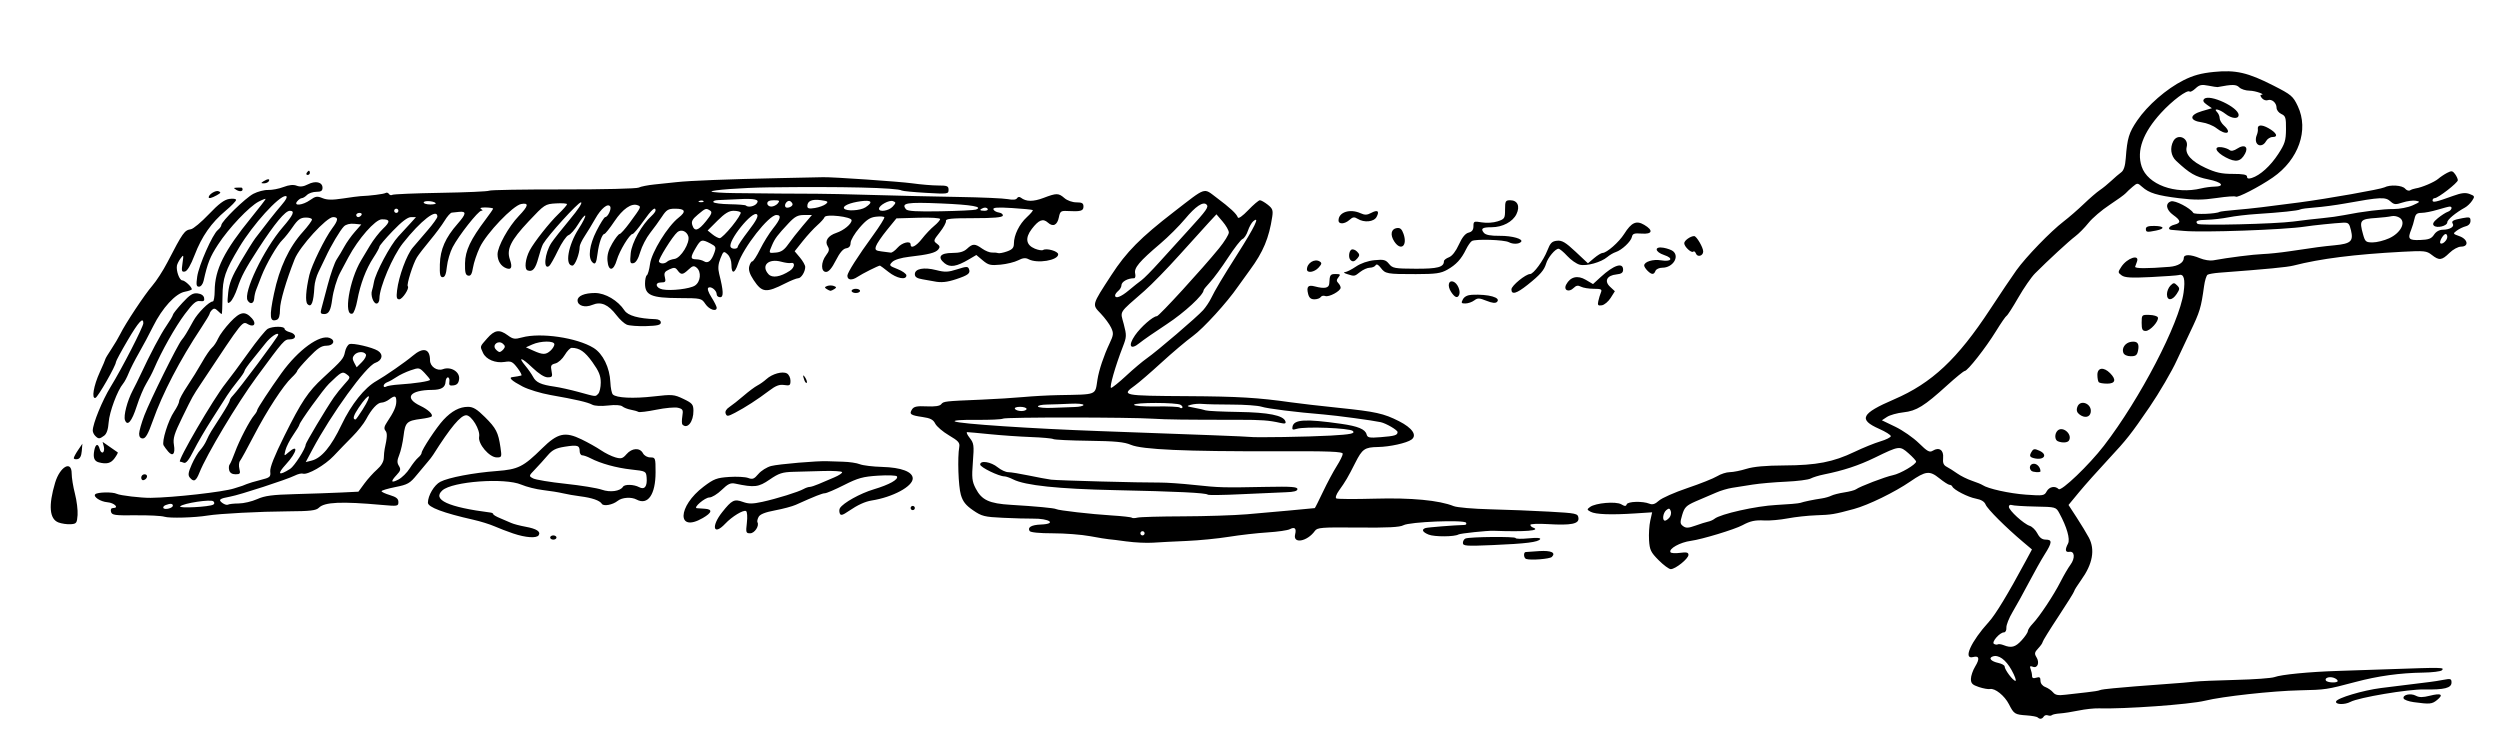 <?xml version="1.0" encoding="utf-8"?>

<svg xmlns="http://www.w3.org/2000/svg" version="1.1" viewBox="0 0 1186 351">











	<path d="m 966.681,340.348 c -0.359,-0.359 -2.702,-0.793 -5.207,-0.966 -5.656,-0.39 -6.055,-0.64 -8.431,-5.297 -2.073,-4.063 -6.633,-7.718 -9.001,-7.213 -0.802,0.171 -3.164,-0.252 -5.25,-0.941 -3.093,-1.021 -3.792,-1.729 -3.789,-3.842 0.002,-1.424 0.912,-4.079 2.022,-5.9 2.274,-3.729 1.925,-5.251 -1.027,-4.479 -4.873,1.274 -0.95,-7.426 7.535,-16.711 3.145,-3.441 9.076,-13.236 17.514,-28.92 l 2.916,-5.42 -4.232,-3.567 c -8.195,-6.908 -16.919,-15.617 -17.748,-17.719 -0.562,-1.423 -2.102,-2.359 -4.661,-2.834 -3.738,-0.693 -10.493,-4.174 -11.156,-5.748 C 925.983,230.357 925.394,230 924.858,230 c -0.536,0 -2.724,-1.405 -4.861,-3.122 -4.607,-3.702 -6.412,-3.501 -13.727,1.53 -7.397,5.088 -19.952,11.212 -26.77,13.058 -9.406,2.546 -10.564,2.739 -18,2.995 -3.85,0.132 -9.897,0.793 -13.438,1.468 -3.541,0.675 -8.491,1.117 -11,0.982 -4.483,-0.242 -6.717,0.239 -10.431,2.246 -3.705,2.002 -19.297,6.731 -24.442,7.413 -5.153,0.684 -10.706,3.784 -9.698,5.416 0.28,0.454 2.31,0.583 4.51,0.288 3.14,-0.421 4,-0.211 4,0.976 0,1.779 -6.182,6.75 -8.395,6.75 -0.84,0 -3.429,-1.913 -5.752,-4.25 -3.727,-3.75 -4.262,-4.866 -4.547,-9.484 -0.178,-2.879 0.081,-7.032 0.575,-9.228 l 0.897,-3.994 -8.139,0.529 c -11.39,0.741 -18.685,0.472 -21.012,-0.773 -1.838,-0.983 -1.86,-1.157 -0.304,-2.295 2.624,-1.919 12.3,-2.745 14.807,-1.264 1.702,1.006 2.222,1.007 2.584,0.009 0.507,-1.401 7.6,-1.593 10.786,-0.293 1.459,0.596 2.676,0.204 4.5,-1.447 1.375,-1.245 7.45,-3.932 13.5,-5.972 6.05,-2.039 12.403,-4.57 14.118,-5.623 1.715,-1.053 4.415,-1.92 6,-1.926 1.585,-0.006 5.132,-0.712 7.882,-1.569 3.392,-1.057 9.18,-1.577 18,-1.616 15.269,-0.067 23.187,-1.599 33.28,-6.439 4.004,-1.92 9.517,-4.155 12.25,-4.967 C 894.764,208.587 897,207.465 897,206.907 c 0,-0.559 -2.489,-2.117 -5.532,-3.463 -9.977,-4.412 -8.539,-7.267 7.032,-13.964 17.963,-7.726 30.121,-19.124 45.647,-42.796 4.756,-7.251 10.342,-15.549 12.413,-18.441 4.57,-6.38 16.288,-18.492 22.44,-23.194 2.475,-1.892 6.776,-5.626 9.558,-8.298 2.782,-2.672 6.203,-5.621 7.602,-6.554 1.399,-0.933 3.848,-2.925 5.442,-4.427 1.594,-1.502 3.701,-3.307 4.682,-4.011 1.229,-0.882 1.909,-2.985 2.187,-6.769 0.695,-9.447 1.482,-12.029 5.436,-17.842 4.884,-7.179 13.87,-14.996 21.896,-19.048 4.646,-2.345 8.375,-3.371 14.478,-3.981 10.362,-1.036 16.073,0.277 28.293,6.507 8.449,4.307 9.241,4.978 11.5,9.743 5.339,11.26 0.392,25.382 -11.854,33.834 -6.421,4.432 -16.866,9.817 -17.606,9.077 -0.332,-0.332 -4.401,-0.039 -9.042,0.651 -6.552,0.975 -10.52,0.999 -17.755,0.107 -10.485,-1.292 -14.308,-2.46 -17.557,-5.365 -2.2,-1.967 -2.279,-1.969 -4.5,-0.112 -1.243,1.04 -2.741,2.437 -3.328,3.105 -0.587,0.668 -4.053,3.176 -7.703,5.574 -3.65,2.398 -8.12,6.218 -9.933,8.49 -1.813,2.272 -4.647,5.144 -6.297,6.383 -2.945,2.21 -12.783,11.278 -19.073,17.58 -1.754,1.757 -5.335,6.932 -7.959,11.5 -2.624,4.568 -5.106,8.44 -5.516,8.604 -0.41,0.164 -2.705,3.485 -5.099,7.38 C 942.033,165.019 933.406,176 932.067,176 c -0.473,0 -4.206,3.038 -8.295,6.75 -10.945,9.937 -14.59,12.193 -20.779,12.861 -2.943,0.318 -6.45,1.297 -7.793,2.177 l -2.442,1.6 6.371,3.064 c 3.504,1.685 8.536,5.184 11.182,7.776 4.068,3.984 5.09,4.538 6.618,3.585 2.979,-1.861 5.247,-0.291 4.886,3.383 -0.236,2.406 0.191,3.47 1.706,4.256 1.111,0.577 3.361,2 5,3.163 1.639,1.163 4.779,2.719 6.979,3.459 2.2,0.739 4.45,1.655 5,2.034 2.51,1.73 12.774,3.998 20.639,4.56 8.128,0.581 8.707,0.49 9.785,-1.525 1.216,-2.272 3.999,-2.819 5.699,-1.119 1.222,1.222 14.452,-11.445 21.471,-20.558 17.155,-22.272 35.756,-58.022 37.796,-72.641 0.889,-6.375 0.174,-9.073 -2.213,-8.347 -0.647,0.197 -6.593,0.627 -13.214,0.957 -9.452,0.47 -12.446,0.299 -13.944,-0.796 -1.83,-1.338 -1.836,-1.503 -0.16,-4.062 2.784,-4.25 8.861,-6.197 7.393,-2.369 -0.273,0.711 -0.647,1.743 -0.83,2.293 -0.309,0.925 5.505,0.954 16.307,0.083 4.042,-0.326 6.772,-2.022 6.772,-4.205 0,-1.801 3.171,-1.751 7.65,0.121 1.972,0.824 4.77,1.282 6.218,1.017 7.259,-1.327 19.183,-2.837 23.632,-2.993 2.75,-0.097 8.375,-0.682 12.5,-1.301 13.234,-1.985 15.385,-2.271 21.741,-2.888 7.518,-0.73 8.794,-1.92 7.571,-7.062 -0.8,-3.363 -1.218,-3.756 -3.854,-3.624 -3.833,0.191 -14.118,1.248 -17.957,1.845 -9.673,1.505 -48.635,2.89 -57.5,2.045 -2.475,-0.236 -5.062,-0.454 -5.75,-0.484 -2.206,-0.096 -1.334,-1.817 1.25,-2.465 3.282,-0.824 3.155,-1.987 -0.5,-4.589 -3.417,-2.433 -3.929,-5.57 -1.058,-6.482 1.889,-0.599 9.106,3.132 10.537,5.448 0.563,0.911 10.915,0.518 12.534,-0.477 0.282,-0.173 3.882,-0.602 8,-0.952 7.237,-0.616 14.202,-1.438 29.987,-3.539 13.496,-1.796 38.462,-6.219 40.184,-7.119 2.655,-1.387 8.448,-1.027 9.807,0.609 0.68,0.819 1.739,1.178 2.355,0.797 0.616,-0.38 1.802,-0.788 2.637,-0.906 2.842,-0.402 8.927,-2.988 10.725,-4.558 0.986,-0.861 2.882,-2.13 4.213,-2.82 2.081,-1.079 2.607,-1 3.75,0.563 0.731,1 1.329,2.311 1.329,2.913 C 1166,86.711 1156.614,94 1155.026,94 c -0.564,0 -1.026,0.48 -1.026,1.067 0,1.167 1.565,0.824 9.736,-2.133 3.984,-1.442 5.863,-1.657 7.861,-0.897 2.435,0.926 2.52,1.155 1.179,3.176 -0.795,1.198 -2.308,2.651 -3.361,3.23 -4.429,2.435 -8.415,5.751 -8.415,7 0,1.756 -4.968,2.99 -6.374,1.583 -0.78,-0.78 -0.247,-1.771 1.895,-3.524 1.639,-1.342 3.767,-2.709 4.729,-3.038 1.772,-0.606 2.457,-2.464 0.909,-2.464 -0.463,0 -3.05,0.67 -5.75,1.489 -2.7,0.819 -6.138,1.494 -7.64,1.5 -2.166,0.009 -2.853,0.58 -3.319,2.761 -0.324,1.512 -1.007,3.784 -1.519,5.047 -1.855,4.577 -1.301,5.253 4.152,5.06 4.111,-0.146 5.376,-0.627 6.615,-2.518 0.958,-1.462 2.52,-2.344 4.167,-2.354 3.253,-0.019 5.608,-1.41 4.747,-2.804 -0.826,-1.336 0.036,-1.837 4.646,-2.701 3.311,-0.621 3.742,-0.471 3.742,1.301 0,1.243 -0.854,2.217 -2.25,2.568 -1.238,0.311 -3.15,1.235 -4.25,2.054 -1.94,1.445 -1.903,1.523 1.25,2.641 4.045,1.434 4.602,4.957 0.784,4.957 -1.391,0 -3.803,1.308 -5.535,3 -3.635,3.553 -4.857,3.687 -8.379,0.917 -2.447,-1.925 -3.504,-2.037 -13.885,-1.478 -22.981,1.238 -38.77,3.237 -51.736,6.55 -2.984,0.762 -12.351,1.662 -35.108,3.372 -2.535,0.19 -5.063,0.627 -5.618,0.97 -0.555,0.343 -1.305,2.772 -1.666,5.396 -1.418,10.313 -1.961,12.106 -6.598,21.772 -2.638,5.5 -5.501,11.575 -6.362,13.5 -2.153,4.813 -8.389,15.494 -12.874,22.051 -8.848,12.936 -10.826,15.45 -19.443,24.7 -4.996,5.362 -11.322,12.463 -14.058,15.778 l -4.975,6.029 3.886,5.971 c 2.137,3.284 4.735,7.571 5.773,9.526 3.029,5.706 1.803,12.495 -3.62,20.043 -1.834,2.553 -3.334,4.95 -3.334,5.327 0,0.377 -3.375,5.797 -7.5,12.043 -4.125,6.247 -7.5,11.706 -7.5,12.131 0,0.425 -0.934,1.766 -2.075,2.981 -1.747,1.859 -1.88,2.52 -0.842,4.182 1.618,2.591 0.55,5.419 -1.719,4.548 -1.33,-0.511 -1.562,-0.266 -1.038,1.099 0.37,0.965 0.674,2.424 0.674,3.241 0,1.031 0.613,1.291 2,0.851 1.565,-0.497 2,-0.18 2,1.457 0,1.261 0.911,2.438 2.291,2.963 1.26,0.479 2.916,1.624 3.68,2.544 1.077,1.298 2.415,1.545 5.959,1.103 2.514,-0.314 7.025,-0.825 10.025,-1.137 3,-0.311 5.772,-0.762 6.159,-1.002 0.388,-0.24 3.333,-0.656 6.545,-0.924 3.212,-0.269 7.865,-0.674 10.341,-0.9 2.475,-0.226 9,-0.719 14.5,-1.096 5.5,-0.377 11.575,-0.883 13.5,-1.126 1.925,-0.242 10.7,-0.617 19.5,-0.833 8.8,-0.216 17.125,-0.817 18.5,-1.335 3.186,-1.201 16.512,-2.501 30,-2.926 5.775,-0.182 16.35,-0.536 23.5,-0.786 26.579,-0.93 27.312,-0.916 25.912,0.484 -0.543,0.543 -4.571,1.038 -8.95,1.099 -10.9,0.152 -21.275,1.586 -31.962,4.42 -13.778,3.653 -14.223,3.72 -26.5,3.984 -12.951,0.279 -36.658,2.882 -44.984,4.938 -7.131,1.761 -38.287,3.998 -50.432,3.62 -2.154,-0.067 -6.417,0.397 -9.473,1.032 -3.056,0.634 -7.033,1.252 -8.837,1.373 -1.804,0.121 -3.548,0.487 -3.875,0.814 -0.327,0.327 -1.18,0.37 -1.896,0.096 -0.716,-0.275 -1.598,-0.019 -1.961,0.569 -0.748,1.211 -1.899,1.378 -2.861,0.416 z M 1109,323.056 c 0,-0.507 -0.896,-1.206 -1.991,-1.553 -2.112,-0.67 -4.337,0.158 -3.605,1.342 0.665,1.076 5.596,1.262 5.596,0.212 z m -154.692,-5.149 c -2.76,-5.007 -6.277,-7.517 -9.044,-6.455 -2.041,0.783 -0.677,2.298 2.747,3.05 1.644,0.361 2.989,1.114 2.989,1.673 0,1.517 3.986,6.825 5.126,6.825 0.544,0 -0.274,-2.292 -1.818,-5.093 z m 4.749,-14.13 c 1.619,-1.773 2.944,-3.736 2.944,-4.364 0,-0.627 1.036,-2.215 2.303,-3.527 3.197,-3.313 9.989,-13.555 13.228,-19.948 1.489,-2.937 3.597,-6.545 4.685,-8.017 2.306,-3.119 2.024,-6.561 -0.502,-6.128 -1.96,0.336 -2.188,-1.039 -0.651,-3.911 1.109,-2.071 -0.543,-7.869 -4.096,-14.382 -1.633,-2.994 -1.657,-3 -11.428,-3.192 -5.385,-0.105 -10.41,-0.429 -11.165,-0.719 -0.755,-0.29 -1.373,0.081 -1.373,0.825 0,1.697 7.059,8.151 9.9,9.053 1.167,0.37 2.803,1.991 3.636,3.602 1.056,2.042 2.264,2.929 3.989,2.929 3.132,0 3.026,1.382 -0.538,7 -1.57,2.475 -4.935,8.461 -7.478,13.303 -2.543,4.841 -6.022,11.141 -7.731,14 -1.709,2.859 -3.039,6.21 -2.954,7.447 0.087,1.27 -0.419,2.25 -1.161,2.25 -1.984,0 -6.029,4.656 -4.738,5.454 0.591,0.365 1.413,0.469 1.825,0.231 0.412,-0.239 1.65,-0.072 2.75,0.371 3.676,1.479 5.591,0.969 8.556,-2.278 z M 810.352,247.462 c 1.019,-0.212 2.369,-0.815 3,-1.339 2.747,-2.279 19.808,-6.098 29.348,-6.569 5.487,-0.271 10.611,-0.719 11.388,-0.995 1.616,-0.574 6.127,-1.51 10.2,-2.115 1.533,-0.228 3.558,-0.809 4.5,-1.292 0.942,-0.483 3.715,-1.185 6.163,-1.559 2.448,-0.375 4.923,-1.028 5.5,-1.451 1.854,-1.36 13.935,-5.982 17.511,-6.7 3.548,-0.712 11.038,-5.103 11.038,-6.472 0,-0.42 -1.612,-2.179 -3.582,-3.909 -4.156,-3.649 -4.356,-3.623 -15.953,2.023 -7.673,3.736 -14.928,6.132 -24.23,8.002 -2.345,0.472 -5.165,1.339 -6.265,1.928 -1.1,0.589 -6.381,1.263 -11.736,1.498 -5.354,0.235 -12.435,0.852 -15.735,1.372 -3.3,0.52 -7.723,1.217 -9.828,1.549 -2.105,0.332 -5.48,1.342 -7.5,2.244 -2.02,0.902 -3.897,1.705 -4.172,1.783 -0.275,0.079 -2.8,1.16 -5.611,2.404 -4.443,1.966 -5.272,2.8 -6.348,6.39 -1.085,3.62 -1.029,4.281 0.449,5.361 1.35,0.987 2.514,0.934 5.848,-0.268 2.289,-0.825 4.995,-1.674 6.014,-1.887 z m -18.363,-1.949 c 0.679,-0.818 0.954,-2.219 0.611,-3.113 -0.505,-1.317 -0.906,-1.391 -2.112,-0.39 -1.604,1.331 -2.052,4.99 -0.611,4.99 0.483,0 1.433,-0.669 2.112,-1.487 z M 1161,112.378 C 1161,111.62 1160.658,111 1160.241,111 c -1.109,0 -3.228,3.68 -2.524,4.384 0.856,0.855 3.283,-1.367 3.283,-3.006 z m -27.582,0.66 c 5.424,-2.471 8.069,-7.477 5.097,-9.65 -1.011,-0.739 -2.778,-1.117 -3.927,-0.839 -1.149,0.278 -4.398,0.659 -7.221,0.847 -7.794,0.519 -8.208,1.034 -6.314,7.854 0.951,3.423 1.348,3.75 4.549,3.75 1.929,0 5.447,-0.883 7.816,-1.963 z M 1088,105.091 c 4.675,-0.618 10.975,-1.348 14,-1.623 3.025,-0.275 7.525,-0.905 10,-1.4 8.61,-1.723 18.532,-2.946 23.529,-2.902 2.766,0.025 6.816,-0.755 9,-1.733 3.659,-1.638 3.779,-1.811 1.525,-2.201 -1.345,-0.233 -4.156,0.141 -6.246,0.831 -3.312,1.093 -4.043,1.034 -5.692,-0.458 -2.484,-2.248 -4.518,-2.162 -21.616,0.92 -4.4,0.793 -10.807,1.644 -14.237,1.892 -3.431,0.247 -6.595,0.671 -7.032,0.941 -0.921,0.569 -9.298,1.448 -20.731,2.174 -4.4,0.279 -10.376,0.984 -13.28,1.566 -2.904,0.582 -7.517,1.106 -10.25,1.165 -4.592,0.099 -5.768,0.607 -4.454,1.921 0.923,0.923 36.746,0.063 45.484,-1.091 z m -43.718,-15.722 c 1.77,-0.427 4.527,-0.797 6.125,-0.823 5.393,-0.086 3.731,-2.152 -2.77,-3.444 -6.127,-1.218 -8.838,-2.78 -15.281,-8.807 -2.501,-2.34 -3.039,-6.151 -1.322,-9.361 2.047,-3.825 7.441,-1.47 6.333,2.766 -0.88,3.365 2.248,6.849 8.918,9.93 4.906,2.266 7.634,2.869 12.964,2.865 4.933,-0.004 6.75,0.351 6.75,1.317 0,0.915 0.692,1.104 2.25,0.611 3.978,-1.257 8.832,-5.65 12.553,-11.36 3.153,-4.837 3.633,-6.374 3.678,-11.76 0.046,-5.494 -0.205,-6.313 -2.215,-7.229 C 1081.02,53.508 1080,52.188 1080,51.144 c 0,-2.392 -2.287,-4.355 -4.213,-3.616 -0.807,0.31 -2.044,-0.133 -2.749,-0.983 -0.706,-0.85 -0.89,-1.552 -0.41,-1.561 2.62,-0.046 -2.666,-1.957 -5.449,-1.969 -1.827,-0.008 -4.026,-0.72 -4.886,-1.58 -1.444,-1.444 -3.225,-1.465 -10.292,-0.125 -0.275,0.052 -2.239,-0.251 -4.364,-0.674 -3.197,-0.636 -4.246,-0.411 -6.074,1.307 -1.215,1.142 -2.471,1.814 -2.791,1.495 -1.077,-1.077 -8.23,4.256 -13.596,10.136 -8.586,9.41 -11.657,17.904 -9.183,25.401 2.83,8.576 15.908,13.381 28.29,10.395 z m 11.58,-14.724 c -4.845,-2.562 -5.932,-5.363 -1.861,-4.797 1.375,0.191 3.032,0.784 3.683,1.317 0.792,0.649 2.048,0.402 3.801,-0.746 3.267,-2.141 5.299,-0.751 3.585,2.451 -2.058,3.844 -4.431,4.302 -9.209,1.775 z M 1070.362,67.5 c -0.317,-0.825 -0.232,-2.288 0.189,-3.25 0.421,-0.963 0.682,-2.279 0.581,-2.925 -0.338,-2.156 1.701,-2.379 4.984,-0.544 3.885,2.17 4.858,4.219 2.003,4.219 -1.127,0 -2.53,0.9 -3.119,2 -1.261,2.356 -3.82,2.632 -4.638,0.5 z m -18.895,-6.705 c -1.542,-1.213 -4.634,-2.45 -6.872,-2.75 -6.083,-0.815 -6.08,-3.551 0,-5.325 l 4.727,-1.378 -2.372,-1.661 c -1.701,-1.192 -2.066,-1.967 -1.29,-2.743 2.501,-2.501 16.337,3.948 16.337,7.614 0,2.077 -3.301,1.787 -6.273,-0.551 -2.84,-2.234 -6.006,-2.879 -3.927,-0.8 0.66,0.66 1.2,1.94 1.2,2.845 0,0.905 0.9,2.46 2,3.455 4.177,3.78 1.072,4.918 -3.534,1.295 z M 1108.24,332.75 c 0.522,-1.606 12.687,-5.237 21.26,-6.347 5.403,-0.699 19.934,-2.498 23,-2.846 1.65,-0.188 4.688,-0.665 6.75,-1.06 3.324,-0.637 3.75,-0.492 3.75,1.284 0,2.618 -3.402,3.479 -13,3.29 -7.524,-0.148 -31.062,3.822 -34.927,5.89 -2.758,1.476 -7.336,1.335 -6.833,-0.211 z m 36.838,0.35 c -2.432,-0.33 -4.595,-1.124 -4.805,-1.765 -0.571,-1.738 3.339,-2.613 5.796,-1.298 1.607,0.86 3.274,0.863 6.659,0.01 5.377,-1.354 6.655,-0.59 3.411,2.039 -2.419,1.961 -3.408,2.052 -11.062,1.014 z M 723.997,265.167 c -1.155,-0.386 -1.361,-3.113 -0.247,-3.278 0.412,-0.061 3.324,-0.265 6.47,-0.454 5.683,-0.34 8.007,0.738 5.973,2.772 -0.972,0.972 -10.027,1.685 -12.196,0.959 z M 694,257.564 c 0,-0.894 0.562,-1.842 1.25,-2.106 2.121,-0.813 23.752,-1.004 23.751,-0.21 -5.8e-4,0.412 2.754,0.477 6.122,0.146 3.863,-0.38 5.901,-0.243 5.522,0.37 -0.879,1.422 -6.635,2.143 -22.518,2.821 C 695.501,259.126 694,259.017 694,257.564 Z m -159.5,-0.698 c -3.85,-0.536 -7.675,-1.009 -8.5,-1.052 -0.825,-0.043 -4.802,-0.693 -8.838,-1.445 C 513.126,253.616 505.165,253 499.471,253 c -6.377,0 -10.611,-0.418 -11.025,-1.087 -1.094,-1.77 0.873,-2.901 5.353,-3.076 7.762,-0.304 4.142,-2.917 -3.882,-2.802 -2.429,0.035 -8.772,-0.14 -14.096,-0.389 -8.831,-0.412 -10.077,-0.726 -14.219,-3.575 -3.462,-2.382 -4.832,-4.126 -5.772,-7.347 -1.191,-4.079 -1.649,-17.684 -0.762,-22.641 0.365,-2.039 -0.398,-2.907 -4.873,-5.544 -2.918,-1.72 -5.854,-4.228 -6.525,-5.574 -0.945,-1.896 -2.305,-2.602 -6.042,-3.137 -5.693,-0.814 -6.427,-1.351 -4.954,-3.626 0.871,-1.344 2.334,-1.643 6.956,-1.422 3.86,0.185 6.197,-0.156 6.862,-1 1.106,-1.403 1.58,-1.458 19.009,-2.181 6.6,-0.274 15.6,-0.833 20,-1.241 4.4,-0.409 11.825,-0.815 16.5,-0.904 18.874,-0.357 17.431,0.213 18.631,-7.367 0.724,-4.575 2.985,-11.338 5.723,-17.117 1.922,-4.056 2.003,-4.841 0.773,-7.5 -0.755,-1.633 -2.971,-4.644 -4.924,-6.69 -4.211,-4.411 -4.379,-3.8 5.022,-18.283 7.157,-11.027 13.82,-17.753 29.797,-30.083 15.501,-11.962 13.761,-11.384 20.075,-6.669 6.461,4.825 9.551,7.696 10.12,9.405 0.255,0.765 2.198,-0.592 4.931,-3.444 2.48,-2.589 4.976,-4.707 5.546,-4.707 0.57,0 2.242,0.948 3.716,2.108 2.283,1.796 2.598,2.646 2.13,5.75 -1.52,10.07 -4.293,16.703 -10.513,25.142 -2.229,3.025 -4.835,6.639 -5.79,8.031 -5.073,7.393 -16.336,19.746 -21.294,23.354 -3.11,2.263 -9.828,7.94 -14.93,12.615 -5.102,4.675 -10.792,9.584 -12.644,10.91 -6.593,4.717 -5.899,4.856 25.131,5.035 23.859,0.138 33.366,0.707 49,2.933 3.85,0.548 13.975,1.717 22.5,2.597 17.649,1.822 21.418,2.656 28.708,6.357 6.317,3.207 8.675,6.684 5.904,8.71 -2.262,1.654 -10.292,3.435 -15.912,3.529 -6.278,0.105 -7.442,0.912 -10.738,7.446 -3.501,6.94 -4.63,8.865 -7.731,13.184 -1.296,1.805 -1.852,3.416 -1.298,3.759 0.534,0.33 8.754,0.381 18.268,0.115 17.336,-0.486 30.537,0.764 37.434,3.543 1.575,0.635 9.389,1.312 17.364,1.504 7.975,0.192 20.575,0.694 28,1.114 12.861,0.728 13.515,0.868 13.812,2.957 0.406,2.855 -3.375,3.62 -14.58,2.951 -4.527,-0.271 -8.232,-0.114 -8.232,0.349 0,0.462 0.562,1.042 1.25,1.287 4.099,1.464 -3.661,2.098 -18.75,1.532 -2.924,-0.11 -15.78,1.243 -16.593,1.746 -1.829,1.13 -11.433,1.179 -14.156,0.072 -2.938,-1.194 -3.534,-2.43 -1.5,-3.111 1.023,-0.343 13.435,-1.333 18.559,-1.481 0.72,-0.021 1.025,-0.497 0.679,-1.057 -0.911,-1.475 -26.82,-0.426 -29.713,1.203 -1.665,0.938 -7.429,1.231 -21.501,1.095 -17.431,-0.169 -19.345,-0.019 -20.5,1.598 -3.637,5.09 -10.536,6.296 -9.367,1.637 0.712,-2.836 -0.18,-3.705 -2.519,-2.453 -1.017,0.544 -5.795,1.232 -10.619,1.529 -4.824,0.297 -13.045,1.231 -18.27,2.075 -5.225,0.844 -14.225,1.731 -20,1.971 -5.775,0.24 -12.975,0.61 -16,0.821 -3.025,0.211 -8.65,-0.055 -12.5,-0.591 z M 543,253 c 0,-0.55 -0.45,-1 -1,-1 -0.55,0 -1,0.45 -1,1 0,0.55 0.45,1 1,1 0.55,0 1,-0.45 1,-1 z m 18.157,-8.047 c 10.639,-0.031 24.293,-0.472 30.343,-0.981 9.544,-0.803 31.557,-2.802 32.236,-2.928 0.13,-0.024 1.87,-3.485 3.866,-7.691 1.996,-4.206 4.927,-9.694 6.513,-12.196 1.586,-2.502 2.884,-5.143 2.884,-5.871 0,-1.071 -6.124,-1.303 -32.25,-1.22 -42.284,0.134 -62.995,-0.79 -68.25,-3.044 -3.136,-1.345 -7.442,-1.76 -19.929,-1.92 -8.761,-0.113 -16.368,-0.476 -16.906,-0.809 -0.538,-0.332 -5.295,-0.764 -10.571,-0.959 -5.277,-0.195 -14.029,-0.8 -19.45,-1.345 C 464.223,205.446 459.353,205 458.821,205 c -0.532,0 0.012,1.238 1.208,2.75 1.994,2.521 2.119,3.47 1.505,11.407 -0.58,7.489 -0.404,9.175 1.303,12.5 2.86,5.571 6.398,7.223 16.792,7.839 11.715,0.694 20.606,1.532 21.387,2.014 1.015,0.627 16.715,2.422 26.444,3.023 4.928,0.304 9.189,0.783 9.47,1.063 0.28,0.28 1.494,0.263 2.697,-0.039 1.203,-0.302 10.892,-0.574 21.53,-0.605 z m 11.814,-10.289 C 572.165,233.818 558.194,233.138 529,232.525 502.112,231.96 486.281,230.294 480.669,227.44 479.112,226.648 477.259,226 476.552,226 473.883,226 465,221.677 465,220.378 c 0,-2.112 5.112,-1.303 8.327,1.317 1.555,1.268 3.805,2.305 5,2.306 1.195,4.5e-4 5.548,0.708 9.673,1.572 4.125,0.864 8.918,1.755 10.651,1.98 3.115,0.405 42.06,1.442 51.977,1.384 2.82,-0.016 10.02,0.492 16,1.13 11.975,1.278 13.409,1.315 34.372,0.907 11.571,-0.226 14.5,-0.013 14.5,1.053 0,0.933 -1.659,1.385 -5.5,1.497 -3.025,0.089 -12.475,0.507 -21,0.928 -8.525,0.422 -15.738,0.517 -16.028,0.212 z m 58.405,-28.026 c 9.421,-0.532 11.609,-0.987 10.427,-2.169 -1.425,-1.425 -22.826,-2.25 -26.645,-1.027 -1.912,0.612 -2.279,0.424 -2,-1.024 0.667,-3.463 6.071,-3.784 23.051,-1.368 8.032,1.143 11.457,2.562 12.098,5.014 0.415,1.588 1.281,1.757 6.771,1.322 6.619,-0.524 7.923,-0.923 7.923,-2.42 0,-0.952 -5.388,-4.111 -8,-4.69 -3.629,-0.804 -21.076,-3.159 -27,-3.645 -13.315,-1.092 -26.596,-2.753 -29.591,-3.702 -1.7,-0.539 -8,-0.986 -14,-0.994 -6,-0.008 -12.259,-0.15 -13.909,-0.315 -1.65,-0.165 -4.125,0.011 -5.5,0.392 -2.272,0.629 -2.136,0.758 1.5,1.418 2.2,0.399 4.675,0.964 5.5,1.254 0.825,0.291 7.8,0.624 15.5,0.74 14.299,0.216 21.373,1.633 22.304,4.467 0.35,1.065 -0.219,1.238 -2.423,0.735 -5.366,-1.222 -8.855,-1.482 -19.881,-1.477 -25.039,0.009 -34.336,-0.109 -40.5,-0.515 -11.196,-0.737 -69.972,-0.77 -71.154,-0.04 -0.619,0.382 -6.35,0.644 -12.736,0.581 -6.999,-0.069 -11.015,0.23 -10.111,0.754 1.933,1.119 36.535,3.429 68.5,4.571 48.367,1.729 70.219,2.576 71.437,2.77 2.394,0.381 27.91,-0.039 38.439,-0.633 z M 487,194 c 0,-0.55 -1.377,-1 -3.059,-1 -1.785,0 -2.802,0.417 -2.441,1 0.34,0.55 1.716,1 3.059,1 1.343,0 2.441,-0.45 2.441,-1 z m 22.75,-0.908 c 2.337,-0.05 4.25,-0.493 4.25,-0.984 0,-0.491 -2.812,-0.753 -6.25,-0.582 -3.438,0.17 -8.414,0.347 -11.059,0.392 -2.645,0.045 -4.561,0.484 -4.258,0.974 0.303,0.49 3.367,0.757 6.809,0.592 3.442,-0.165 8.17,-0.341 10.508,-0.392 z m 50.336,-1.038 C 558.191,190.882 538,190.864 538,192.034 c 0,0.546 4.443,0.877 10.493,0.783 5.771,-0.09 10.796,0.14 11.167,0.51 0.37,0.37 0.923,0.424 1.228,0.119 0.305,-0.305 -0.056,-0.931 -0.801,-1.392 z m -25.811,-13.824 c 3.424,-3.174 7.8,-6.864 9.725,-8.2 4.822,-3.348 23.986,-19.745 26.798,-22.928 1.264,-1.431 2.947,-3.951 3.741,-5.601 1.83,-3.803 5.496,-9.951 12.461,-20.897 8.272,-12.999 10.884,-18.411 7.551,-15.645 -0.797,0.661 -1.944,2.702 -2.548,4.534 -0.605,1.832 -1.754,3.583 -2.554,3.89 -0.8,0.307 -3.884,4.284 -6.853,8.838 -2.969,4.554 -6.793,9.771 -8.497,11.592 -1.704,1.821 -3.098,3.546 -3.098,3.832 0,2.231 -9.117,10.651 -17.429,16.098 -5.539,3.63 -11.374,7.673 -12.965,8.985 -4.354,3.589 -5.651,1.388 -2.155,-3.657 2.774,-4.003 8.567,-9.07 10.37,-9.07 1.006,0 21.571,-22.46 29.517,-32.236 2.564,-3.155 4.643,-6.53 4.621,-7.5 -0.022,-0.97 -1.355,-3.302 -2.962,-5.181 l -2.922,-3.417 -3.638,3.917 c -2.001,2.154 -8.278,9.092 -13.949,15.417 -5.671,6.325 -13.136,13.975 -16.589,17 -12.553,10.997 -11.485,9.273 -9.783,15.788 1.391,5.325 1.36,6.05 -0.452,10.712 -3.591,9.236 -6.519,19.5 -5.562,19.5 0.521,0 3.749,-2.597 7.173,-5.77 z M 535.57,137.688 c 2.162,-1.822 4.848,-3.959 5.97,-4.75 1.122,-0.791 4.874,-4.588 8.337,-8.438 3.463,-3.85 9.745,-10.768 13.96,-15.373 8.648,-9.448 9.728,-10.985 8.517,-12.119 -1.624,-1.52 -5.191,0.884 -10.148,6.84 -2.737,3.289 -8.022,8.564 -11.744,11.721 -9.961,8.45 -12.551,11.526 -11.941,14.181 0.284,1.238 0.059,2.25 -0.502,2.25 -3.088,0 -6.019,1.662 -6.019,3.413 0,0.738 -0.675,1.903 -1.5,2.587 -0.825,0.685 -1.5,1.64 -1.5,2.122 0,1.799 2.76,0.776 6.57,-2.435 z M 261,255 c 0,-0.55 0.675,-1 1.5,-1 0.825,0 1.5,0.45 1.5,1 0,0.55 -0.675,1 -1.5,1 -0.825,0 -1.5,-0.45 -1.5,-1 z m -17.5,-1.901 c -2.75,-0.933 -6.781,-2.478 -8.957,-3.433 -2.177,-0.955 -6.677,-2.351 -10,-3.101 C 210.358,243.362 203,240.605 203,238.493 c 0,-3.395 2.99,-8.436 5.894,-9.938 3.931,-2.033 15.662,-4.266 26.82,-5.106 10.107,-0.761 12.582,-2 21.453,-10.742 7.386,-7.279 10.869,-8.073 18.726,-4.267 3.084,1.494 7.221,3.816 9.194,5.161 1.973,1.345 5.035,2.86 6.804,3.368 2.791,0.8 3.498,0.599 5.343,-1.523 2.575,-2.962 6.305,-3.176 7.766,-0.446 0.626,1.17 2.094,2 3.535,2 2.387,0 2.465,0.224 2.465,7.05 0,10.579 -3.648,15.815 -9.017,12.941 -2.512,-1.344 -6.913,-1.03 -8.983,0.642 -2.327,1.879 -6.685,2.686 -7.488,1.386 -0.978,-1.583 -4.624,-2.85 -10.248,-3.563 -2.62,-0.332 -6.339,-0.98 -8.264,-1.441 -1.925,-0.46 -6.141,-1.141 -9.37,-1.513 -3.228,-0.372 -7.878,-1.537 -10.333,-2.589 -7.819,-3.351 -32.68,-1.54 -37.439,2.728 -4.947,4.437 2.713,7.962 22.892,10.533 0.688,0.088 1.25,0.424 1.25,0.748 0,0.324 1.462,1.187 3.25,1.917 1.788,0.73 4.15,1.743 5.25,2.251 1.1,0.507 4.177,1.319 6.837,1.803 5.212,0.949 7.286,2.29 6.217,4.019 -0.947,1.532 -6.181,1.178 -12.054,-0.814 z m 52.061,-22.197 c 0.77,-1.246 5.143,-1.13 7.632,0.202 2.606,1.394 3.939,-0.326 3.568,-4.603 -0.255,-2.94 -0.4,-3.015 -7.261,-3.763 -7.081,-0.772 -14.542,-2.833 -19.363,-5.348 -1.45,-0.757 -3.2,-1.379 -3.887,-1.382 -0.688,-0.003 -1.25,-0.88 -1.25,-1.947 0,-2.78 -1.027,-3.092 -7.047,-2.141 -4.294,0.679 -5.922,1.513 -8.221,4.214 -1.577,1.852 -4.235,4.788 -5.907,6.525 -3.022,3.138 -3.027,3.164 -0.903,4.301 1.175,0.629 8.086,1.775 15.358,2.547 7.271,0.772 15.021,2.034 17.221,2.805 3.986,1.397 8.738,0.731 10.061,-1.408 z m 58.749,17.126 c 0.333,-2.811 0.168,-5.232 -0.379,-5.57 -1.203,-0.744 -6.662,2.563 -9.873,5.98 -5.609,5.971 -6.855,1.35 -1.467,-5.438 4.623,-5.823 5.734,-6.373 9.853,-4.884 2.721,0.984 4.592,0.975 9.234,-0.043 6.852,-1.502 17.093,-4.691 19.558,-6.089 C 382.191,231.443 383.473,231 384.085,231 c 0.612,0 2.53,-0.614 4.264,-1.364 1.733,-0.75 5.051,-2.163 7.374,-3.14 2.323,-0.976 4.013,-2.114 3.757,-2.529 -0.256,-0.414 -4.181,-0.652 -8.723,-0.528 -4.541,0.124 -11.019,0.301 -14.395,0.393 -5.234,0.143 -6.89,0.685 -11.244,3.68 -5.275,3.629 -7.165,3.85 -16.342,1.915 -2.191,-0.462 -3.444,0.125 -6.403,2.999 -2.024,1.966 -4.657,3.574 -5.852,3.574 -2.095,0 -7.823,4.905 -5.945,5.092 0.508,0.051 2.157,0.163 3.663,0.25 3.946,0.228 3.644,1.825 -0.835,4.415 -12.423,7.185 -12.043,-5.504 0.448,-14.934 4.821,-3.64 6.202,-4.162 12.047,-4.557 3.631,-0.245 7.703,-0.025 9.048,0.488 2.062,0.788 2.818,0.491 4.823,-1.891 1.308,-1.554 4.032,-3.259 6.054,-3.789 3.469,-0.909 22.343,-2.517 26.677,-2.272 1.1,0.062 4.429,0.168 7.397,0.236 2.969,0.068 6.569,0.603 8,1.189 1.431,0.586 6.219,1.164 10.639,1.283 8.999,0.244 14.463,2.308 14.463,5.464 0,3.799 -9.47,8.883 -19.5,10.468 -3.106,0.491 -6.653,2.119 -10.784,4.95 -3.041,2.084 -3.893,2.309 -4.339,1.148 -0.305,-0.795 -0.267,-1.911 0.085,-2.48 1.552,-2.511 9.645,-7.009 16.056,-8.923 7.406,-2.211 11.865,-4.708 10.977,-6.146 -0.296,-0.479 -4.317,-0.63 -8.936,-0.336 -7.181,0.457 -9.518,1.1 -16.124,4.439 -4.249,2.148 -8.341,3.905 -9.092,3.905 -1.227,0 -4.72,1.386 -13.844,5.494 -1.65,0.743 -6.069,1.924 -9.82,2.626 -4.668,0.872 -7.128,1.85 -7.796,3.098 -0.537,1.003 -0.783,2.151 -0.547,2.553 0.981,1.668 -1.365,5.229 -3.443,5.229 -2.016,0 -2.129,-0.355 -1.583,-4.972 z M 27.748,247.86 C 23.452,246.255 22.906,239.808 26.15,229 28.451,221.332 34,218.226 34,224.606 c 0,1.983 0.699,6.302 1.553,9.598 0.854,3.296 1.416,7.861 1.25,10.144 -0.279,3.828 -0.537,4.167 -3.303,4.346 -1.65,0.107 -4.238,-0.268 -5.752,-0.834 z M 78,245.139 c -1.375,-0.444 -7.535,-0.751 -13.688,-0.683 -9.969,0.11 -11.239,-0.072 -11.656,-1.666 C 52.36,241.662 52.738,241 53.677,241 c 3.016,0 0.557,-2.47 -2.724,-2.736 -3.305,-0.268 -6.911,-2.64 -5.761,-3.789 1.04,-1.04 8.271,-1.178 10.219,-0.196 1.542,0.778 11.55,1.958 16.089,1.897 10.897,-0.145 34.408,-2.795 39.5,-4.452 1.925,-0.626 3.725,-1.197 4,-1.268 0.275,-0.071 1.192,-0.439 2.037,-0.818 0.845,-0.379 3.77,-1.248 6.5,-1.931 4.6,-1.151 4.941,-1.447 4.664,-4.045 -0.201,-1.889 2,-7.425 6.754,-16.983 8.064,-16.214 11.199,-20.907 18.362,-27.489 9.078,-8.341 9.714,-9.095 10.345,-12.252 0.342,-1.711 1.291,-3.368 2.108,-3.682 1.68,-0.645 10.818,1.481 13.48,3.135 2.737,1.702 2.137,4.576 -1.199,5.739 -4.415,1.539 -20.809,24.144 -29.897,41.221 l -3.115,5.853 2.73,-0.673 c 4.742,-1.168 9.296,-6.605 14.268,-17.034 4.638,-9.73 10.928,-17.605 16.608,-20.795 3.963,-2.226 13.824,-9.073 17.139,-11.902 5.002,-4.269 8.215,-3.438 8.215,2.124 0,2.954 3.334,5.257 6.103,4.216 3.749,-1.41 8.105,1.226 7.708,4.665 -0.224,1.942 -0.96,2.785 -2.637,3.022 -1.859,0.263 -2.261,-0.079 -2,-1.705 0.179,-1.119 -0.124,-2.06 -0.674,-2.092 -0.55,-0.032 -1.053,0.897 -1.119,2.064 -0.152,2.723 -2.003,3.847 -6.381,3.875 -10.686,0.068 -13.469,3.814 -5.606,7.545 3.747,1.778 6.252,4.171 5.331,5.092 -0.308,0.308 -2.51,0.808 -4.893,1.112 -6.824,0.869 -7.609,1.621 -8.381,8.027 -0.381,3.164 -1.302,7.242 -2.045,9.061 -1.057,2.586 -1.093,3.722 -0.165,5.208 0.986,1.578 0.811,2.3 -1.027,4.257 -3.058,3.255 -2.769,4.066 0.791,2.225 1.653,-0.855 4.067,-3.235 5.364,-5.29 1.297,-2.055 3.095,-4.347 3.995,-5.094 C 199.264,216.366 200,215.369 200,214.897 c 0,-1.466 7.098,-12.224 10.38,-15.732 3.928,-4.199 7.644,-6.165 11.653,-6.165 2.41,0 4.26,1.122 8.023,4.866 5.334,5.306 6.318,7.227 7.369,14.384 0.671,4.567 0.603,4.75 -1.76,4.75 -3.528,0 -9.006,-6.436 -8.359,-9.821 C 227.917,203.982 223.712,197 221.175,197 c -2.65,0 -7.431,5.717 -15.675,18.744 -0.55,0.869 -1.675,2.336 -2.5,3.26 -0.825,0.924 -3.165,3.723 -5.201,6.219 -3.341,4.098 -4.338,4.666 -10.25,5.841 -3.602,0.716 -6.549,1.598 -6.549,1.96 0,0.362 1.8,1.198 4,1.857 3,0.899 4,1.718 4,3.278 0,1.987 -0.345,2.049 -7.75,1.384 -19.32,-1.733 -27.269,-1.381 -29.98,1.327 -1.331,1.329 -4.031,1.643 -14.7,1.708 -13.296,0.081 -32.635,1.094 -38.07,1.995 -6.131,1.016 -18.081,1.346 -20.5,0.565 z m 4,-5.255 c 0,-1.031 -1.197,-1.129 -3.412,-0.279 -0.867,0.333 -1.353,0.965 -1.081,1.406 C 78.137,242.031 82,241.061 82,239.883 Z m 19.179,-0.494 c 0.622,-0.385 0.642,-0.968 0.053,-1.557 -1.104,-1.104 -14.191,0.867 -15.733,2.369 -1.087,1.06 13.907,0.283 15.679,-0.812 z m 12.077,-0.547 c 2.334,-0.018 6.269,-0.942 8.744,-2.053 3.618,-1.625 7.145,-2.091 18,-2.38 7.425,-0.197 17.22,-0.538 21.767,-0.757 l 8.267,-0.398 2.84,-3.876 c 1.562,-2.132 4.254,-5.117 5.983,-6.634 2.017,-1.77 3.17,-3.74 3.219,-5.5 0.042,-1.508 0.224,-3.417 0.405,-4.242 1.247,-5.696 1.324,-7.529 0.368,-8.682 -0.802,-0.967 -0.602,-2.028 0.765,-4.063 3.223,-4.796 4.386,-7.414 4.386,-9.869 0,-2.739 -0.714,-2.916 -3.441,-0.854 -1.068,0.808 -2.677,1.468 -3.576,1.468 -1.919,0 -4.767,3.096 -7.359,8 -1.018,1.925 -3.937,5.593 -6.487,8.152 -2.55,2.559 -6.516,6.656 -8.812,9.105 -4.16,4.436 -12.481,9.218 -14.672,8.431 -0.634,-0.228 -2.352,0.191 -3.818,0.931 -3.688,1.861 -26.081,9.155 -30.618,9.973 -5.106,0.921 -5.815,1.498 -3.722,3.028 0.989,0.723 2.185,1.077 2.658,0.785 0.472,-0.292 2.769,-0.545 5.103,-0.563 z m 24.379,-16.394 C 139.616,221.202 145,212.782 145,210.932 c 0,-0.832 9.646,-16.99 13.391,-22.432 1.136,-1.65 3.399,-4.462 5.031,-6.248 2.887,-3.161 2.914,-3.286 1.022,-4.678 -2.034,-1.496 -2.439,-1.28 -8.362,4.459 C 153.393,184.639 142,200.437 142,201.56 c 0,0.319 -1.324,2.505 -2.942,4.857 -1.618,2.352 -3.261,5.583 -3.65,7.18 -0.689,2.83 -0.657,2.859 1.271,1.154 5.131,-4.538 4.337,-0.313 -1.042,5.546 -4.35,4.738 -3.524,5.628 1.998,2.152 z m 34.387,-28.144 c 4.983,-7.858 3.346,-8.604 -1.881,-0.857 -2.527,3.744 -3,5.553 -1.452,5.553 0.195,0 1.695,-2.113 3.333,-4.696 z m 17.355,-11.896 C 196.676,181.955 204,180.837 204,180.175 c 0,-0.311 -1.15,-1.766 -2.556,-3.234 -2.484,-2.593 -2.673,-2.628 -6.672,-1.25 -2.264,0.78 -5.276,2.22 -6.694,3.201 -1.418,0.981 -3.366,2.067 -4.328,2.414 -0.963,0.347 -1.75,1.122 -1.75,1.722 0,0.6 0.507,0.777 1.127,0.394 0.62,-0.383 3.432,-0.839 6.25,-1.014 z m -15.812,-14.304 c -0.964,-1.56 -4.098,-1.371 -5.511,0.332 -0.914,1.101 -0.919,1.946 -0.02,3.625 l 1.172,2.189 2.521,-2.521 c 1.387,-1.387 2.214,-3.018 1.839,-3.625 z M 432,241 c 0,-0.55 0.45,-1 1,-1 0.55,0 1,0.45 1,1 0,0.55 -0.45,1 -1,1 -0.55,0 -1,-0.45 -1,-1 z M 67,226.583 C 67,225.713 67.713,225 68.583,225 c 1.766,0 1.458,2.153 -0.396,2.771 C 67.534,227.989 67,227.454 67,226.583 Z m 23.049,-0.024 c -0.945,-1.138 -0.75,-2.447 0.926,-6.238 1.167,-2.638 2.97,-5.703 4.006,-6.809 C 96.019,212.406 97.346,210.375 97.931,209 c 0.585,-1.375 1.628,-3.388 2.317,-4.474 0.689,-1.086 2.94,-4.605 5.002,-7.821 2.062,-3.216 3.75,-6.233 3.75,-6.704 0,-0.472 0.644,-1.502 1.432,-2.29 C 113.074,185.069 132,159.714 132,158.817 c 0,-1.516 -3.717,1.014 -6.166,4.197 -1.284,1.669 -4.022,5.075 -6.084,7.571 -2.062,2.495 -3.75,4.917 -3.75,5.382 0,0.465 -1.462,2.635 -3.25,4.823 -1.788,2.188 -4.051,5.268 -5.029,6.845 -0.978,1.576 -4.245,6.691 -7.258,11.366 -3.014,4.675 -6.893,11.335 -8.621,14.799 -2.177,4.365 -3.581,6.131 -4.574,5.75 C 86.481,219.247 85.641,219 85.401,219 c -1.541,0 15.911,-29.95 21.56,-37 1.983,-2.475 6.904,-9.124 10.935,-14.775 4.031,-5.651 8.149,-10.714 9.151,-11.25 2.365,-1.266 7.953,-1.261 7.953,0.006 0,0.54 1.125,1.263 2.5,1.608 3.266,0.82 3.278,3.411 0.015,3.411 -2.601,0 -2.831,0.26 -15.874,18 -9.132,12.42 -23.659,36.722 -27.048,45.25 -1.605,4.037 -2.663,4.575 -4.543,2.309 z M 108.732,223.084 c -0.276,-1.054 -0.177,-2.291 0.218,-2.75 0.395,-0.459 1.534,-3.084 2.53,-5.834 1.986,-5.484 6.986,-15.091 9.148,-17.579 0.754,-0.868 1.372,-1.915 1.372,-2.325 0,-0.714 6.223,-10.202 11.54,-17.596 7.915,-11.006 18.172,-18.476 22.884,-16.667 2.883,1.106 1.828,3.667 -1.511,3.667 -2.443,0 -4.215,1.175 -8.5,5.634 -2.977,3.099 -5.414,5.945 -5.414,6.326 0,0.38 -1.162,1.782 -2.582,3.116 -4.04,3.793 -11.822,15.738 -17.978,27.592 -3.093,5.958 -6.053,11.351 -6.576,11.986 -0.523,0.635 -0.658,2.322 -0.3,3.75 0.571,2.274 0.343,2.596 -1.84,2.596 -1.614,0 -2.668,-0.675 -2.993,-1.916 z m 854.934,0.249 C 962.321,221.988 963.053,220 964.893,220 c 1.568,0 3.107,1.774 3.107,3.582 0,0.682 -3.61,0.475 -4.333,-0.248 z M 46.835,219.327 c -2.126,-0.563 -2.762,-2.259 -2.116,-5.64 0.614,-3.214 1.837,-3.49 2.596,-0.586 0.302,1.155 0.987,1.83 1.523,1.499 0.535,-0.331 0.716,-1.585 0.402,-2.786 l -0.571,-2.185 3.415,2.362 c 1.878,1.299 3.572,2.477 3.763,2.617 0.192,0.14 -0.483,1.397 -1.5,2.792 -1.753,2.406 -3.76,2.921 -7.513,1.927 z M 35.007,217.323 C 35.01,216.87 35.929,215.15 37.048,213.5 l 2.035,-3 -0.292,3.492 c -0.199,2.386 -0.846,3.597 -2.042,3.823 -0.963,0.182 -1.747,-0.039 -1.743,-0.492 z M 964.75,217.321 c -1.968,-0.526 -2.128,-1.175 -0.806,-3.264 0.748,-1.182 1.392,-1.225 3.563,-0.236 4.26,1.941 2.026,4.778 -2.757,3.5 z M 79.786,214.226 c -0.815,-0.95 -1.792,-2.274 -2.172,-2.942 -0.988,-1.741 2.162,-11.865 4.987,-16.029 C 83.921,193.311 85,191.084 85,190.306 c 0,-0.778 1.721,-3.978 3.824,-7.11 2.103,-3.132 5.256,-8.23 7.006,-11.328 1.751,-3.098 3.881,-6.212 4.734,-6.92 0.853,-0.708 2.163,-2.673 2.91,-4.367 0.747,-1.694 3.351,-5.193 5.785,-7.777 4.737,-5.027 6.974,-5.411 10.273,-1.766 2.19,2.42 1.079,4.361 -1.658,2.897 -3.029,-1.621 -1.853,-3.085 -22.457,27.964 -4.173,6.289 -3.86,5.724 -8.911,16.035 -3.875,7.908 -4.52,10.032 -3.993,13.147 0.716,4.236 -0.545,5.691 -2.728,3.148 z M 976.25,209.338 c -1.537,-0.62 -1.634,-3.554 -0.166,-5.022 2.432,-2.432 7.247,1.721 5.421,4.675 -0.65,1.051 -3.107,1.213 -5.256,0.347 z M 45.2,206.8 C 44.54,206.14 44,205.001 44,204.268 44,201.025 48.545,189.908 52.492,183.5 57.875,174.76 68,155.042 68,153.3 c 0,-3.132 -2.262,-0.657 -7.442,8.144 C 57.501,166.639 55,171.279 55,171.756 c 0,1.697 -8.521,16.612 -9.708,16.994 -1.969,0.633 -0.892,-5.758 2.054,-12.195 C 48.806,173.367 50,170.556 50,170.309 c 0,-0.247 1.251,-2.33 2.781,-4.629 1.529,-2.299 3.442,-5.527 4.25,-7.174 2.47,-5.031 11.58,-18.772 15.253,-23.007 1.908,-2.2 5.104,-7.15 7.1,-11 7.407,-14.281 8.12,-15.284 11.189,-15.753 1.116,-0.17 4.932,-3.361 8.479,-7.09 4.719,-4.961 7.32,-6.914 9.699,-7.279 1.788,-0.275 3.25,-0.064 3.25,0.468 0,0.532 -2.23,2.834 -4.956,5.117 -6.779,5.676 -11.305,12.144 -14.713,21.027 -1.869,4.871 -3.487,7.609 -4.627,7.828 -1.526,0.294 -1.671,-0.221 -1.121,-3.991 0.588,-4.032 0.528,-4.189 -0.883,-2.292 -0.833,1.12 -1.629,2.695 -1.77,3.5 C 83.502,128.484 85.139,133 86.453,133 87.659,133 91,136.099 91,137.217 c 0,0.308 -1.495,0.84 -3.322,1.183 -4.401,0.826 -10.707,7.705 -15.007,16.371 -1.836,3.701 -4.894,9.429 -6.794,12.729 -1.9,3.3 -4.074,7.575 -4.831,9.5 -0.757,1.925 -1.958,4.19 -2.671,5.034 -2.652,3.141 -6.472,13.381 -6.822,18.283 -0.243,3.404 -0.949,5.499 -2.149,6.376 -2.202,1.61 -2.69,1.622 -4.205,0.107 z M 66,205.771 c 0,-1.226 1.122,-5.163 2.494,-8.75 2.733,-7.146 15.695,-33.34 17.684,-35.736 1.389,-1.674 2.32,-3.193 5.528,-9.024 C 93.82,148.419 99.247,143 100.981,143 c 0.455,0 0.845,-2.265 0.866,-5.033 0.079,-10.127 4.455,-18.882 17.389,-34.784 3.72,-4.574 6.764,-8.523 6.764,-8.776 0,-0.253 -1.462,0.295 -3.25,1.218 -4.518,2.331 -14.246,12.605 -19.31,20.394 -3.842,5.909 -4.918,8.612 -6.859,17.23 -0.348,1.544 -1.296,2.75 -2.162,2.75 -1.268,0 -1.422,-0.845 -0.867,-4.75 0.765,-5.383 7.243,-20.045 9.775,-22.122 0.92,-0.755 1.673,-1.807 1.673,-2.337 0,-1.734 11.408,-12.876 15.214,-14.859 2.043,-1.064 5.193,-1.881 7,-1.813 1.807,0.067 5.069,-0.559 7.248,-1.392 2.698,-1.031 4.711,-1.23 6.306,-0.623 1.637,0.622 3.246,0.424 5.337,-0.657 C 149.676,85.599 153,86.381 153,89.067 153,90.538 152.299,91 150.071,91 c -1.611,0 -3.604,0.675 -4.429,1.5 -0.825,0.825 -1.927,1.5 -2.449,1.5 -0.522,0 -1.509,0.675 -2.194,1.5 -1.978,2.383 2.577,1.937 6.143,-0.602 2.557,-1.821 3.339,-1.941 5.851,-0.901 2.161,0.895 4.633,0.936 9.703,0.162 3.742,-0.571 7.478,-1.064 8.303,-1.095 4.587,-0.173 11.077,-0.995 11.906,-1.507 0.526,-0.325 1.243,-0.126 1.594,0.442 0.351,0.568 1.071,0.765 1.6,0.438 0.529,-0.327 10.847,-0.757 22.928,-0.956 12.082,-0.199 22.441,-0.655 23.021,-1.013 0.58,-0.359 16.396,-0.63 35.146,-0.602 18.785,0.027 34.858,-0.361 35.799,-0.864 0.939,-0.503 4.362,-1.18 7.607,-1.504 3.244,-0.325 7.924,-0.816 10.399,-1.092 6.125,-0.683 24.49,-1.402 48.5,-1.898 11,-0.228 20.45,-0.427 21,-0.443 4.277,-0.124 36.268,2.074 42.201,2.899 C 436.795,87.534 442.362,88 445.072,88 449.377,88 450,88.26 450,90.055 c 0,1.984 -0.37,2.033 -10.703,1.434 -5.886,-0.341 -11.05,-0.836 -11.475,-1.098 -2.161,-1.336 -28.616,-1.963 -63.322,-1.503 -12.248,0.163 -27.645,1.302 -26.946,1.994 0.343,0.34 5.197,0.664 10.785,0.72 5.589,0.056 15.336,0.156 21.661,0.223 6.325,0.067 14.2,0.108 17.5,0.091 3.3,-0.017 15.225,0.244 26.5,0.58 11.275,0.336 29.5,0.758 40.5,0.938 11,0.18 21.636,0.647 23.635,1.037 2.355,0.46 3.883,0.309 4.339,-0.429 0.435,-0.704 1.146,-0.794 1.865,-0.234 2.444,1.904 5.835,1.935 10.668,0.098 6.274,-2.384 7.145,-2.376 9.993,0.095 1.317,1.142 3.741,2 5.653,2 2.68,0 3.347,0.398 3.347,2 0,2.087 -1.328,2.446 -7.768,2.104 -2.912,-0.155 -3.336,0.166 -3.892,2.947 -0.756,3.78 -2.781,4.765 -5.232,2.546 -2.321,-2.1 -4.336,-1.298 -7.649,3.046 -3.259,4.273 -2.738,7.584 1.469,9.326 1.624,0.673 3.383,0.957 3.91,0.631 1.633,-1.01 7.163,0.572 7.163,2.049 0,2.879 -9.945,4.521 -14.057,2.32 -1.417,-0.758 -2.718,-0.62 -4.928,0.523 -1.652,0.854 -5.428,1.783 -8.392,2.064 -4.728,0.449 -5.761,0.199 -8.42,-2.039 l -3.031,-2.551 -3.49,2.059 c -5.91,3.487 -8.963,3.974 -11.588,1.849 C 444.529,121.989 446.033,120 451.78,120 c 3.461,0 5.456,-0.571 6.99,-2 2.675,-2.492 3.721,-2.499 7.161,-0.05 1.506,1.073 3.601,1.909 4.654,1.859 1.053,-0.05 2.365,0.07 2.915,0.267 0.55,0.197 2.462,-0.165 4.25,-0.807 2.528,-0.906 3.25,-1.74 3.25,-3.75 0,-3.997 2.584,-9.252 6.149,-12.509 1.781,-1.627 3.038,-3.133 2.794,-3.347 -0.244,-0.214 -4.634,-0.649 -9.757,-0.966 -6.961,-0.431 -9.214,-0.276 -8.922,0.613 0.215,0.654 1.395,1.336 2.621,1.516 1.226,0.18 2.052,0.855 1.835,1.5 -0.275,0.819 -4.438,1.173 -13.808,1.173 -10.606,0 -13.356,0.277 -13.138,1.325 0.151,0.729 -1.17,3.149 -2.935,5.378 -3.046,3.846 -3.116,4.122 -1.377,5.394 1.448,1.059 1.586,1.64 0.653,2.763 -1.315,1.584 -4.617,2.411 -13.852,3.469 -3.777,0.433 -6.916,1.395 -7.962,2.44 -1.634,1.634 -1.503,1.813 2.486,3.38 2.316,0.91 4.212,2.261 4.212,3.003 0,2.352 -4.582,1.462 -8.5,-1.652 -2.076,-1.65 -3.889,-3 -4.028,-3 -0.785,0 -8.376,3.806 -10.678,5.353 -2.682,1.804 -4.794,1.55 -4.794,-0.574 0,-1.425 4.958,-9.213 12.203,-19.168 3.158,-4.339 5.557,-8.19 5.33,-8.556 -0.227,-0.367 -2.034,-0.477 -4.016,-0.246 -2.811,0.328 -4.524,1.489 -7.784,5.273 -2.299,2.669 -4.192,5.88 -4.207,7.136 -0.018,1.551 -0.705,2.38 -2.139,2.584 -1.416,0.202 -3.021,2.097 -4.869,5.75 -1.867,3.69 -3.364,5.448 -4.637,5.448 -2.517,0 -2.497,-4.64 0.035,-7.934 1.486,-1.934 1.637,-2.809 0.735,-4.253 -1.533,-2.454 0.126,-5.007 4.119,-6.338 3.556,-1.185 7.231,-4.234 7.231,-6 0,-1.68 -12.3,-3.074 -12.84,-1.455 -0.214,0.643 -1.752,2.365 -3.416,3.825 -1.664,1.46 -4.766,4.837 -6.892,7.503 l -3.865,4.848 2.506,2.979 c 1.379,1.638 2.506,3.649 2.506,4.468 0,2.296 -1.923,5.358 -3.366,5.358 -0.712,0 -3.445,1.088 -6.073,2.419 -9.196,4.656 -11.053,4.459 -15.061,-1.597 -1.842,-2.784 -2.48,-4.769 -2.064,-6.425 0.331,-1.318 0.989,-2.397 1.463,-2.397 0.474,0 2.142,-2.587 3.706,-5.75 1.564,-3.163 4.318,-7.596 6.119,-9.853 3.647,-4.568 4.103,-6.397 1.595,-6.397 -3.6,0 -15.689,15.4 -18.251,23.25 -1.518,4.651 -3.069,4.856 -3.069,0.405 0,-2.001 -0.754,-4.027 -1.876,-5.043 -1.793,-1.622 -1.942,-1.533 -3.357,2.014 -1.074,2.692 -1.234,4.696 -0.583,7.293 C 343.238,138.107 343.354,141 341.632,141 340.734,141 340,140.38 340,139.622 c 0,-1.834 -2.648,-3.958 -3.938,-3.16 -0.634,0.392 -0.076,2.138 1.456,4.566 1.365,2.163 2.482,4.391 2.482,4.952 0,2.088 -3.564,0.918 -5.357,-1.758 -1.834,-2.739 -1.988,-2.773 -12.646,-2.814 C 309.044,141.357 306,140.05 306,134.536 c 0,-1.88 0.391,-3.659 0.868,-3.954 0.478,-0.295 1.157,-2.714 1.51,-5.376 0.734,-5.537 8.345,-17.872 13.529,-21.93 3.76,-2.942 3.223,-4.278 -1.716,-4.269 -3.158,0.006 -4.045,0.548 -6.14,3.75 -1.347,2.059 -3.897,5.573 -5.666,7.809 -1.769,2.236 -3.864,6.286 -4.654,9 -0.934,3.207 -2.062,5.057 -3.221,5.284 -1.571,0.308 -1.725,-0.253 -1.297,-4.708 0.481,-5.005 5.253,-13.538 9.946,-17.785 1.013,-0.917 1.842,-2.047 1.842,-2.512 0,-2.092 -1.926,-0.392 -5.838,5.155 -2.327,3.3 -4.606,6 -5.064,6 -1.386,0 -6.223,7.993 -7.494,12.382 -1.544,5.334 -3.99,5.508 -4.418,0.314 -0.223,-2.707 0.438,-5.086 2.292,-8.25 1.433,-2.445 2.995,-4.446 3.47,-4.446 0.475,0 2.594,-2.356 4.708,-5.235 5.605,-7.634 5.642,-7.713 3.881,-8.389 -2.986,-1.146 -7.089,1.682 -11.062,7.625 -2.186,3.269 -4.324,5.957 -4.75,5.972 -1.097,0.039 -2.624,4.412 -3.233,9.259 -0.585,4.656 -1.109,5.551 -2.461,4.2 -2.196,-2.196 -1.41,-8.276 1.92,-14.836 1.841,-3.627 3.714,-6.595 4.163,-6.595 1.226,0 3.066,-3.899 2.371,-5.023 -1.089,-1.762 -4.315,0.87 -7.099,5.792 -1.472,2.602 -3.736,6.331 -5.031,8.285 -1.296,1.955 -2.358,4.205 -2.361,5 -0.013,3.293 -2.183,8.946 -3.434,8.946 -3.71,0 -2.078,-9.588 2.976,-17.489 1.997,-3.122 3.387,-5.922 3.088,-6.221 -0.299,-0.299 -1.799,1.527 -3.334,4.058 -1.535,2.531 -3.6,4.875 -4.591,5.21 -0.99,0.335 -3.24,3.608 -5,7.275 -1.76,3.667 -3.638,6.98 -4.173,7.364 -2.928,2.097 -2.149,-6.056 1.048,-10.97 0.976,-1.5 4.868,-6.44 8.65,-10.977 4.219,-5.063 6.286,-8.25 5.349,-8.25 -1.343,0 -15.63,15.722 -17.95,19.752 -0.482,0.838 -1.473,3.784 -2.202,6.547 -1.39,5.267 -2.786,6.881 -5.165,5.968 -1.602,-0.615 -1.067,-5.511 1.034,-9.476 2.108,-3.977 9.334,-13.138 13.602,-17.245 C 267.151,99.373 269,97.276 269,96.887 c 0,-0.389 -2.362,-0.566 -5.25,-0.393 -5.149,0.308 -5.398,0.472 -12.952,8.5 -8.525,9.061 -10.595,13.282 -8.897,18.151 1.266,3.631 0.7,5.017 -1.683,4.124 -2.578,-0.967 -4.151,-3.436 -4.186,-6.572 -0.042,-3.679 5.198,-13.153 10.085,-18.234 4.608,-4.791 4.924,-6.375 1.134,-5.682 -3.904,0.714 -16.468,13.874 -19.633,20.563 -1.403,2.966 -2.852,7.274 -3.22,9.572 -0.499,3.119 -1.078,4.095 -2.283,3.85 -1.271,-0.259 -1.592,-1.52 -1.506,-5.928 0.115,-5.941 2.613,-11.217 9.866,-20.838 1.866,-2.475 3.421,-4.725 3.456,-5 0.035,-0.275 -1.523,-0.534 -3.461,-0.576 -2.162,-0.047 -3.031,0.237 -2.247,0.735 0.864,0.548 0.903,0.816 0.119,0.826 -1.485,0.02 -10.688,11.706 -13.595,17.262 -1.224,2.339 -2.455,6.503 -2.736,9.253 -0.363,3.551 -0.945,5 -2.011,5 -1.189,0 -1.465,-1.273 -1.331,-6.131 0.195,-7.087 2.614,-12.59 8.457,-19.241 4.113,-4.681 4.264,-5.997 0.649,-5.62 -1.251,0.13 -2.8,0.294 -3.443,0.365 -0.643,0.07 -2.188,1.815 -3.434,3.878 -1.246,2.062 -4.34,6.225 -6.875,9.25 -2.535,3.025 -5.337,6.66 -6.226,8.078 -1.836,2.928 -5.026,13.027 -4.333,13.719 0.908,0.908 -2.553,6.203 -4.055,6.203 -1.224,0 -1.437,-0.873 -1.039,-4.25 0.782,-6.63 4.562,-16.9 7.48,-20.319 1.457,-1.708 4.675,-5.462 7.15,-8.344 2.475,-2.882 4.5,-5.73 4.5,-6.33 0,-4.234 -7.853,1.834 -16.402,12.673 C 186.269,121.553 180,136.309 180,141.552 180,142.977 179.418,144 178.608,144 c -1.508,0 -2.898,-4.016 -2.136,-6.171 0.259,-0.731 0.667,-2.505 0.908,-3.941 0.742,-4.431 7.782,-17.648 11.547,-21.68 1.965,-2.105 4.664,-5.037 5.997,-6.517 L 197.349,103 h -2.354 c -1.593,0 -4.399,2.127 -8.674,6.574 -3.476,3.616 -6.32,6.968 -6.32,7.45 0,0.482 -1.272,2.811 -2.827,5.176 -3.531,5.37 -6.244,12.538 -7.659,20.229 -0.6,3.261 -1.635,6.111 -2.302,6.333 -4.355,1.452 -1.536,-15.874 4.11,-25.263 0.662,-1.1 2.531,-4.23 4.155,-6.955 1.624,-2.725 4.438,-6.356 6.253,-8.068 3.567,-3.364 3.399,-4.51 -0.647,-4.418 -3.066,0.07 -11.115,9.227 -15.77,17.941 -1.616,3.025 -3.417,6.4 -4.003,7.5 -1.532,2.879 -3.187,8.45 -3.713,12.5 -0.688,5.303 -1.613,7 -3.813,7 -1.588,0 -1.876,-0.464 -1.396,-2.25 0.333,-1.238 1.728,-6.485 3.099,-11.661 1.371,-5.176 3.274,-10.576 4.228,-12 0.954,-1.424 2.591,-4.164 3.637,-6.089 1.046,-1.925 3.284,-5.075 4.973,-7 l 3.071,-3.5 -3.339,-0.324 c -2.071,-0.201 -3.936,0.273 -4.911,1.248 -1.765,1.765 -6.228,9.276 -8.66,14.576 -0.883,1.925 -2.401,5.075 -3.372,7 -0.971,1.925 -1.852,5.094 -1.958,7.042 -0.41,7.54 -1.426,10.09 -3.283,8.234 -1.131,-1.131 -0.782,-6.64 0.874,-13.775 1.083,-4.668 7.408,-17.587 10.86,-22.183 2.906,-3.869 3.021,-5.317 0.424,-5.317 -3.109,0 -15.888,13.99 -18.253,19.983 -4.082,10.344 -6.947,20.167 -6.947,23.819 0,2.901 -0.489,4.512 -1.484,4.894 -3.385,1.299 -3.679,-1.369 -1.364,-12.389 2.592,-12.339 7.095,-21.956 13.745,-29.352 2.348,-2.612 4.27,-5.215 4.27,-5.785 0,-0.57 -1.376,-0.997 -3.058,-0.949 -2.439,0.069 -3.665,0.97 -6.059,4.449 -1.651,2.399 -3.827,5.143 -4.837,6.096 -2.452,2.316 -7.821,11.56 -9.984,17.191 -0.96,2.498 -2.103,5.443 -2.539,6.543 -0.436,1.1 -0.845,2.9 -0.908,4 -0.146,2.547 -1.818,3.125 -3.111,1.075 -2.279,-3.613 7.598,-24.267 16.616,-34.746 C 139.204,101.921 140.033,100 137.5,100 c -2.186,0 -7.149,5.973 -14.955,18 -6.224,9.59 -8.078,13.078 -9.959,18.742 -0.932,2.807 -2.419,5.701 -3.303,6.431 -1.454,1.2 -1.552,0.785 -1.026,-4.337 0.452,-4.405 1.738,-7.628 5.785,-14.5 2.862,-4.86 6.051,-9.961 7.087,-11.336 4.635,-6.151 9.844,-12.741 12.251,-15.5 2.477,-2.838 3.255,-4.5 2.106,-4.5 -3.269,0 -15.515,13.523 -21.918,24.203 -6.838,11.407 -7.95,14.67 -8.011,23.512 -0.031,4.557 -0.202,8.286 -0.379,8.286 -0.177,4e-5 -1.025,-0.704 -1.886,-1.564 -1.15,-1.15 -1.86,-1.269 -2.679,-0.45 -0.613,0.613 -1.125,1.429 -1.139,1.814 -0.014,0.385 -1.813,3.4 -4,6.7 -10.231,15.444 -18.344,31.037 -23.021,44.25 C 70.289,205.869 69.078,208 67.767,208 66.606,208 66,207.235 66,205.771 Z m 263.674,-70.294 c 2.718,-1.781 3.163,-6.537 0.796,-8.502 -1.265,-1.05 -1.924,-0.899 -3.814,0.878 -2.761,2.594 -3.56,2.661 -5.186,0.436 -1.069,-1.462 -1.644,-1.531 -3.962,-0.475 -2.213,1.008 -2.598,1.69 -2.091,3.71 0.536,2.136 0.281,2.475 -1.867,2.475 -3.09,0 -2.456,2.673 0.784,3.306 4,0.781 12.993,-0.291 15.34,-1.828 z m 45.01,-7.007 c 2.417,-1.584 2.677,-4.226 0.363,-3.695 -0.661,0.152 -2.64,-0.121 -4.397,-0.606 -6.15,-1.698 -9.774,1.827 -6.078,5.911 1.756,1.941 5.636,1.323 10.112,-1.61 z M 316.55,124.085 c 0.522,-0.503 2.068,-1.066 3.435,-1.25 3.004,-0.405 7.491,-7.76 6.547,-10.734 -0.779,-2.455 -3.391,-3.463 -5.163,-1.993 -2.287,1.898 -9.314,13.173 -8.764,14.062 0.68,1.1 2.76,1.055 3.945,-0.086 z m 22.321,-4.144 c 0.939,-2.693 0.78,-3.07 -1.873,-4.442 -4.054,-2.097 -4.532,-1.954 -6.899,2.058 -2.663,4.513 -2.637,5.439 0.151,5.458 1.238,0.008 2.91,0.433 3.716,0.943 1.883,1.191 3.571,-0.191 4.904,-4.017 z m 35.089,-4.086 c 1.397,-2.005 4.495,-5.942 6.883,-8.75 L 385.186,102 h -3.711 c -3.015,0 -4.392,0.725 -7.343,3.867 -5.318,5.663 -6.495,7.223 -7.882,10.452 -1.675,3.899 -1.702,3.851 1.96,3.493 2.374,-0.232 3.871,-1.262 5.75,-3.958 z M 425.813,117.5 C 427.957,115.034 432,114.054 432,116 c 0,2.159 2.642,0.817 5.412,-2.75 1.601,-2.062 4.189,-4.795 5.75,-6.072 1.561,-1.277 2.838,-2.74 2.838,-3.251 0,-0.531 -4.438,-0.801 -10.367,-0.63 l -10.367,0.298 -4.516,5.544 c -2.484,3.049 -4.815,6.485 -5.18,7.636 -0.568,1.791 -0.189,2.151 2.632,2.499 1.813,0.224 3.778,0.479 4.366,0.567 0.588,0.088 2.048,-0.965 3.243,-2.34 z M 350,117.06 c 0,-0.517 2.296,-3.936 5.103,-7.597 3.661,-4.777 4.797,-6.963 4.02,-7.74 -2.111,-2.111 -14.129,12.839 -12.474,15.518 0.671,1.086 3.352,0.941 3.352,-0.18 z m -2.732,-9.752 c 2.537,-3.131 4.388,-6.056 4.113,-6.5 C 351.107,100.363 349.57,100 347.967,100 c -2.137,0 -4.161,1.247 -7.587,4.672 l -4.672,4.672 2.257,1.828 c 1.241,1.005 2.805,1.828 3.474,1.828 0.669,0 3.293,-2.562 5.829,-5.692 z m -12.301,-2.416 c 2.631,-3.274 3.02,-4.286 1.917,-4.985 -1.971,-1.248 -2.102,-1.206 -5.805,1.886 -2.635,2.2 -3.197,3.261 -2.645,5 1.028,3.239 2.821,2.717 6.532,-1.901 z M 171.5,102 c 0.34,-0.55 -0.084,-1 -0.941,-1 -0.857,0 -1.559,0.45 -1.559,1 0,0.55 0.423,1 0.941,1 0.518,0 1.219,-0.45 1.559,-1 z m 17.5,-2 c 0,-0.55 -0.45,-1 -1,-1 -0.55,0 -1,0.45 -1,1 0,0.55 0.45,1 1,1 0.55,0 1,-0.45 1,-1 z m 273.917,-0.558 c 3.717,-1.332 -1.774,-2.303 -16.557,-2.927 -16.269,-0.687 -19.022,-0.222 -16.523,2.788 0.732,0.882 5.222,1.138 16.336,0.931 8.43,-0.157 15.965,-0.513 16.744,-0.793 z m -52.34,-1.085 c 3.799,-2.489 2.945,-3.593 -2.236,-2.89 -5.159,0.7 -8.658,2.212 -7.912,3.419 0.888,1.437 7.688,1.082 10.147,-0.529 z m 12.904,-0.337 c 1.637,-1.809 1.65,-2.033 0.147,-2.61 C 421.873,94.737 417,97.393 417,99.023 c 0,1.748 4.642,1.03 6.481,-1.002 z m 45.046,1.023 C 468.202,98.518 467.275,98.341 466.468,98.651 464.401,99.444 464.644,100 467.059,100 c 1.132,0 1.793,-0.43 1.468,-0.956 z M 376,96.952 c 0,-0.459 -0.5,-1.143 -1.112,-1.521 -1.196,-0.739 -3.061,1.481 -2.29,2.728 C 373.176,99.094 376,98.093 376,96.952 Z m 15.755,-0.154 c 1.362,-1.122 1.044,-1.372 -2.339,-1.838 C 385.206,94.38 383,95.341 383,97.753 c 0,1.173 0.799,1.379 3.589,0.926 1.974,-0.32 4.298,-1.167 5.165,-1.881 z m -32.824,-0.214 c 1.628,-1.961 -0.757,-2.516 -8.93,-2.079 -3.575,0.191 -7.764,0.381 -9.309,0.421 -1.545,0.04 -2.561,0.474 -2.259,0.963 0.303,0.49 3.779,0.939 7.725,0.999 3.946,0.06 7.4,0.335 7.676,0.61 0.998,0.998 3.95,0.468 5.098,-0.915 z M 369,96.5 C 370.061,95.221 369.785,95 367.122,95 365.014,95 364,95.487 364,96.5 c 0,0.825 0.845,1.5 1.878,1.5 1.033,0 2.438,-0.675 3.122,-1.5 z M 206.668,96.335 C 205.598,95.265 201,95.048 201,96.068 201,96.581 202.425,97 204.167,97 c 1.742,0 2.867,-0.299 2.502,-0.665 z m 127.061,-0.939 c -0.332,-0.332 -1.195,-0.368 -1.917,-0.079 -0.798,0.319 -0.561,0.556 0.604,0.604 1.054,0.043 1.645,-0.193 1.312,-0.525 z M 323.744,201.411 c -0.324,-0.324 -0.344,-2.102 -0.044,-3.95 0.484,-2.984 0.255,-3.434 -2.046,-4.011 -1.425,-0.358 -6.048,0.055 -10.273,0.916 -4.225,0.862 -8.072,1.326 -8.548,1.031 -0.476,-0.294 -2.082,-0.756 -3.569,-1.025 -1.486,-0.27 -3.286,-0.974 -4,-1.567 -0.806,-0.669 -3.388,-0.831 -6.822,-0.427 -3.238,0.381 -6.329,0.218 -7.47,-0.392 -2.205,-1.18 -7.728,-2.459 -19.804,-4.584 -4.582,-0.807 -10.548,-2.626 -13.258,-4.043 -5.232,-2.736 -6.866,-4.285 -4.72,-4.474 0.72,-0.063 1.759,-0.22 2.309,-0.348 0.55,-0.128 1.36,-0.301 1.801,-0.385 0.44,-0.084 -0.375,-1.694 -1.813,-3.579 -2.307,-3.025 -3.015,-3.362 -6.034,-2.872 -4.398,0.714 -8.887,-1.163 -10.324,-4.316 -1.469,-3.223 -1.594,-2.787 1.974,-6.851 3.563,-4.058 5.819,-4.392 9.798,-1.449 2.46,1.819 3.317,1.947 6.71,1.006 8.784,-2.439 26.093,0.091 33.982,4.966 4.429,2.737 7.68,9.38 7.962,16.268 0.108,2.654 0.638,5.266 1.176,5.805 1.658,1.658 9.731,2.041 19.473,0.925 8.77,-1.005 9.563,-0.938 14.008,1.189 4.195,2.008 4.715,2.618 4.75,5.57 0.062,5.253 -2.863,8.949 -5.217,6.595 z M 283.8,186.8 c 0.66,-0.66 1.2,-3.062 1.2,-5.337 0,-3.223 -0.876,-5.361 -3.965,-9.674 -3.585,-5.006 -6.091,-6.735 -9.819,-6.775 -0.706,-0.008 -2.187,1.517 -3.291,3.388 -1.104,1.871 -3.101,3.676 -4.439,4.012 -2.088,0.524 -2.347,1.032 -1.834,3.598 0.533,2.666 0.334,2.988 -1.849,2.988 -1.542,0 -4.209,-1.689 -7.219,-4.573 -5.175,-4.959 -7.132,-5.438 -3.275,-0.803 1.316,1.582 2.937,3.91 3.602,5.173 1.384,2.63 3.745,3.708 10.103,4.612 2.467,0.351 7.635,1.5 11.485,2.554 8.565,2.345 7.856,2.281 9.3,0.837 z m -22.629,-20.455 c 1.006,-0.91 1.829,-2.26 1.829,-3 0,-1.764 -6.473,-1.713 -10.5,0.083 l -3,1.338 3.5,1.578 c 4.5,2.028 5.931,2.029 8.171,8.2e-4 z m -22.281,-0.712 c 0.863,-1.04 0.773,-1.668 -0.378,-2.622 -2.118,-1.758 -5.118,0.554 -3.402,2.622 C 235.734,166.385 236.585,167 237,167 c 0.415,0 1.266,-0.615 1.89,-1.367 z M 59.296,199.329 c -0.782,-2.037 1.068,-9.153 3.666,-14.099 1.078,-2.052 2.693,-5.305 3.59,-7.23 4.704,-10.097 9.616,-19.383 12.364,-23.377 1.696,-2.466 3.102,-4.852 3.124,-5.303 0.022,-0.451 2.035,-2.988 4.475,-5.639 3.567,-3.876 4.976,-4.756 7.202,-4.5 1.727,0.199 2.897,1.005 3.114,2.147 0.267,1.408 -0.181,1.753 -1.953,1.5 -1.829,-0.261 -3.3,1.003 -7.186,6.172 -4.522,6.015 -11.04,17.584 -14.671,26.039 -0.836,1.947 -2.49,5.097 -3.675,7 -1.185,1.903 -3.204,6.716 -4.485,10.694 -2.332,7.238 -4.384,9.671 -5.564,6.596 z M 344.258,196.23 c -0.389,-1.013 0.253,-2.152 1.78,-3.158 1.314,-0.865 4.341,-3.257 6.728,-5.315 2.387,-2.059 5.328,-4.252 6.537,-4.875 1.208,-0.623 3.138,-1.986 4.287,-3.031 2.775,-2.521 7.64,-3.862 9.744,-2.684 0.916,0.513 1.666,2.062 1.666,3.443 0,2.223 -0.34,2.457 -2.976,2.041 -2.25,-0.355 -3.989,0.301 -7.135,2.69 -5.392,4.096 -11.427,8.001 -16.206,10.488 -3.397,1.768 -3.884,1.812 -4.425,0.401 z m 642.35,0.473 c -1.303,-0.953 -1.648,-2.001 -1.163,-3.529 1.273,-4.012 7.184,-1.679 6.376,2.517 -0.44,2.285 -2.837,2.75 -5.213,1.012 z M 381.624,180.461 c -0.965,-2.515 -0.68,-3.164 0.499,-1.136 0.584,1.004 0.851,2.036 0.593,2.293 -0.257,0.257 -0.749,-0.263 -1.092,-1.157 z m 614.043,0.872 C 995.3,180.967 995,179.392 995,177.833 c 0,-3.471 2.953,-3.881 6,-0.833 3.079,3.079 2.566,5 -1.333,5 -1.833,0 -3.633,-0.3 -4,-0.667 z m 11.643,-13.969 c -0.862,-2.247 0.931,-4.795 3.658,-5.199 3.011,-0.445 3.993,0.755 3.339,4.085 -0.441,2.248 -1.072,2.75 -3.454,2.75 -1.776,0 -3.16,-0.639 -3.542,-1.636 z M 1016,153.144 c 0,-3.793 0.06,-3.854 3.667,-3.75 2.017,0.058 3.829,0.592 4.027,1.187 0.573,1.721 -3.649,6.419 -5.767,6.419 -1.57,0 -1.927,-0.715 -1.927,-3.856 z m -718.645,0.884 c -1.18,-0.487 -3.363,-2.483 -4.851,-4.435 -3.946,-5.174 -7.409,-6.674 -11.467,-4.967 C 277.497,146.115 274,145.058 274,142.5 c 0,-2.112 3.286,-3.5 8.284,-3.5 4.852,0 10.895,3.573 13.962,8.254 1.624,2.479 6.654,3.899 14.753,4.164 1.519,0.05 2.5,0.671 2.5,1.582 0,1.171 -1.537,1.545 -7,1.707 -3.85,0.114 -7.965,-0.192 -9.145,-0.679 z m 460.883,-11.191 c 0.278,-1.285 0.836,-3.125 1.24,-4.087 0.632,-1.505 0.15,-1.75 -3.437,-1.75 -2.295,0 -5.012,-0.449 -6.038,-0.998 -1.382,-0.74 -2.278,-0.585 -3.46,0.597 -2.313,2.313 -4.977,1.078 -3.525,-1.634 1.975,-3.69 5.399,-4.506 9.284,-2.214 l 3.42,2.018 3.68,-3.371 c 6.191,-5.672 10.597,-7.111 10.597,-3.461 0,1.439 -0.809,2.017 -3.149,2.25 -4.536,0.451 -5.934,3.156 -3.029,5.862 l 2.27,2.115 -1.997,3.168 c -1.098,1.742 -2.979,3.32 -4.179,3.505 -1.825,0.282 -2.1,-0.046 -1.678,-2 z M 694,142 c 0.694,-1.298 2.199,-2.053 4.285,-2.151 7.955,-0.373 13.938,1.327 11.887,3.378 -0.723,0.723 -2.252,0.558 -4.991,-0.538 -3.419,-1.368 -4.199,-1.39 -5.815,-0.167 -1.027,0.777 -2.895,1.428 -4.152,1.445 C 693.237,143.996 693.074,143.731 694,142 Z m -73.422,-2.546 c -0.876,-3.491 -0.035,-4.436 3.186,-3.578 4.607,1.228 6.727,0.801 6.838,-1.377 0.21,-4.127 0.461,-4.5 3.021,-4.5 2.25,0 2.441,0.219 1.342,1.542 -0.97,1.168 -0.999,1.823 -0.122,2.7 0.637,0.637 1.158,1.646 1.158,2.242 0,1.599 -5.579,4.614 -7.309,3.951 -0.819,-0.314 -1.786,-0.091 -2.149,0.497 -0.363,0.587 -1.71,1.068 -2.993,1.068 -1.665,0 -2.515,-0.728 -2.972,-2.546 z M 1028,139.571 c 0,-1.336 0.739,-3.168 1.643,-4.071 1.466,-1.466 1.806,-1.48 3.154,-0.131 1.349,1.349 1.331,1.787 -0.166,4.071 -2.149,3.279 -4.631,3.35 -4.631,0.131 z m -339.587,-1.064 c -1.913,-2.92 -1.249,-5.766 1.133,-4.852 1.852,0.711 3.423,4.236 2.716,6.094 -0.732,1.923 -2.054,1.496 -3.849,-1.242 z M 404,138 c 0,-0.55 0.9,-1 2,-1 1.1,0 2,0.45 2,1 0,0.55 -0.9,1 -2,1 -1.1,0 -2,-0.45 -2,-1 z m 313.021,-0.75 c 0.021,-1.713 6.776,-7.25 8.846,-7.25 1.641,0 6.335,-6.4 8.193,-11.171 1.392,-3.575 2.193,-4.381 4.603,-4.626 2.361,-0.241 4.035,0.751 8.785,5.206 l 5.867,5.504 2.919,-2.456 C 757.84,121.105 759.639,120 760.232,120 c 1.988,0 7.818,-5.12 10.291,-9.037 3.443,-5.455 5.758,-6.501 9.496,-4.293 4.455,2.631 3.887,4.533 -1.238,4.147 -3.475,-0.262 -4.286,0.014 -4.599,1.566 -0.444,2.197 -4.798,6.281 -7.682,7.206 -1.1,0.353 -2.9,1.411 -4,2.351 -2.923,2.499 -9.887,4.431 -13.083,3.629 -1.519,-0.381 -4.178,-2.24 -5.91,-4.131 C 741.775,119.547 739.906,118 739.353,118 c -1.528,0 -5.032,4.187 -5.857,7 -0.935,3.188 -2.821,5.354 -8.836,10.145 -5.25,4.182 -7.672,4.849 -7.639,2.105 z m -324.855,-0.126 c -1.074,-0.681 -1.025,-0.964 0.25,-1.453 0.871,-0.334 2.297,-0.334 3.168,0 1.275,0.489 1.324,0.773 0.25,1.453 -0.734,0.465 -1.559,0.846 -1.834,0.846 -0.275,0 -1.1,-0.38 -1.834,-0.846 z M 443,133.451 c -0.825,-0.175 -3.188,-0.593 -5.25,-0.929 -2.758,-0.45 -3.75,-1.1 -3.75,-2.458 0,-2.608 4.304,-3.426 10.148,-1.929 4.124,1.057 5.623,1.001 9.915,-0.372 4.456,-1.425 5.124,-1.439 5.63,-0.123 0.77,2.006 -0.318,2.872 -5.977,4.762 -4.52,1.51 -7.266,1.778 -10.715,1.048 z M 639,130 c -1.375,-0.44 -1.817,-0.846 -0.982,-0.9 0.835,-0.055 3.198,-1.242 5.252,-2.637 2.299,-1.562 5.679,-2.728 8.795,-3.033 4.377,-0.429 5.307,-0.192 6.882,1.754 1.68,2.075 2.659,2.253 12.603,2.297 10.52,0.046 13.45,-0.733 13.45,-3.576 0,-0.524 1.075,-1.362 2.388,-1.861 1.495,-0.568 3.25,-2.814 4.691,-6.004 1.557,-3.444 3.052,-5.284 4.612,-5.676 1.635,-0.41 2.309,-1.303 2.309,-3.059 0,-2.337 0.229,-2.441 3.979,-1.807 2.274,0.384 5.488,0.174 7.5,-0.49 C 713.801,103.911 714,103.595 714,99.422 714,95.389 714.217,95 716.465,95 c 3.473,0 4.747,2.852 2.942,6.58 -1.764,3.642 -6.6,6.206 -11.726,6.217 -4.525,0.01 -5.401,0.63 -3.732,2.641 0.862,1.039 3.134,1.472 7.547,1.438 5.939,-0.046 11.425,1.536 10.061,2.901 -1.073,1.073 -3.857,1.133 -5.743,0.124 -2.194,-1.174 -15.857,-1.61 -17.557,-0.56 -0.662,0.409 -1.907,2.187 -2.766,3.952 -2.259,4.64 -4.717,7.306 -8.9,9.656 -3.112,1.748 -5.433,2.073 -14.889,2.087 -13.743,0.02 -14.501,-0.116 -16.674,-2.997 -1.156,-1.533 -1.979,-1.928 -2.445,-1.175 C 652.198,126.489 650.967,127 649.849,127 c -1.118,0 -3.177,0.9 -4.576,2 -2.77,2.179 -2.651,2.16 -6.273,1 z m 142.571,-1.571 C 780.707,127.564 780,126.455 780,125.964 c 0,-1.802 4.207,-3.105 7.972,-2.468 4.984,0.842 6.11,-0.983 1.537,-2.492 -4.594,-1.516 -4.832,-4.265 -0.3,-3.466 1.765,0.311 3.79,1.047 4.5,1.637 3.188,2.646 -0.167,7.826 -5.069,7.826 -1.486,0 -2.962,0.675 -3.278,1.5 -0.736,1.919 -1.82,1.898 -3.79,-0.071 z M 620.015,127.75 c 0.036,-2.971 3.646,-5.195 6.036,-3.719 1.12,0.692 1.03,1.222 -0.496,2.907 -2.053,2.269 -5.564,2.783 -5.54,0.811 z m 20.651,-4.417 c -1.05,-1.05 -0.778,-4.146 0.429,-4.893 0.603,-0.373 1.802,0.028 2.664,0.891 1.292,1.292 1.341,1.841 0.282,3.118 -1.394,1.68 -2.333,1.926 -3.375,0.884 z m 163.893,-3.04 c -0.333,-0.869 -0.897,-1.29 -1.252,-0.935 C 802.446,120.221 799,117.038 799,115.38 799,114.12 801.96,112 803.719,112 c 1.118,0 4.281,5.392 4.281,7.297 0,2.108 -2.713,2.894 -3.441,0.996 z m -143.119,-5.745 c -2.052,-3.132 -1.516,-5.964 1.203,-6.353 1.6,-0.229 2.388,0.455 3.198,2.778 1.976,5.668 -1.291,8.322 -4.401,3.575 z M 1018,108.563 c 0,-1.019 1.163,-1.421 4,-1.382 4.765,0.066 5.264,1.317 0.875,2.194 -4.413,0.883 -4.875,0.806 -4.875,-0.812 z m -383,-3.991 c 0,-3.927 5.435,-5.697 10.461,-3.407 1.999,0.911 3.098,0.874 5.046,-0.168 3.037,-1.625 4.033,-0.873 2.539,1.918 -1.273,2.378 -5.883,2.828 -9.003,0.88 -1.576,-0.984 -2.277,-0.892 -3.815,0.5 C 637.934,106.37 635,106.525 635,104.571 Z M 99,93.571 c 0,-1.35 3.3,-3.394 4.646,-2.877 1.307,0.502 1.169,0.842 -0.779,1.922 C 100.428,93.969 99,94.321 99,93.571 Z m 13,-3.572 C 110.478,89.016 110.519,89 114.5,89 c 0.275,0 0.534,0.326 0.575,0.725 0.122,1.176 -1.46,1.317 -3.075,0.274 z M 125,86 c 1.958,-1.266 3.282,-1.266 2.5,0 -0.34,0.55 -1.379,0.993 -2.309,0.985 C 123.734,86.971 123.707,86.835 125,86 Z m 20.5,-4 c 0.34,-0.55 0.816,-1 1.059,-1 0.243,0 0.441,0.45 0.441,1 0,0.55 -0.477,1 -1.059,1 -0.582,0 -0.781,-0.45 -0.441,-1 z" id="path12"/>
</svg>
